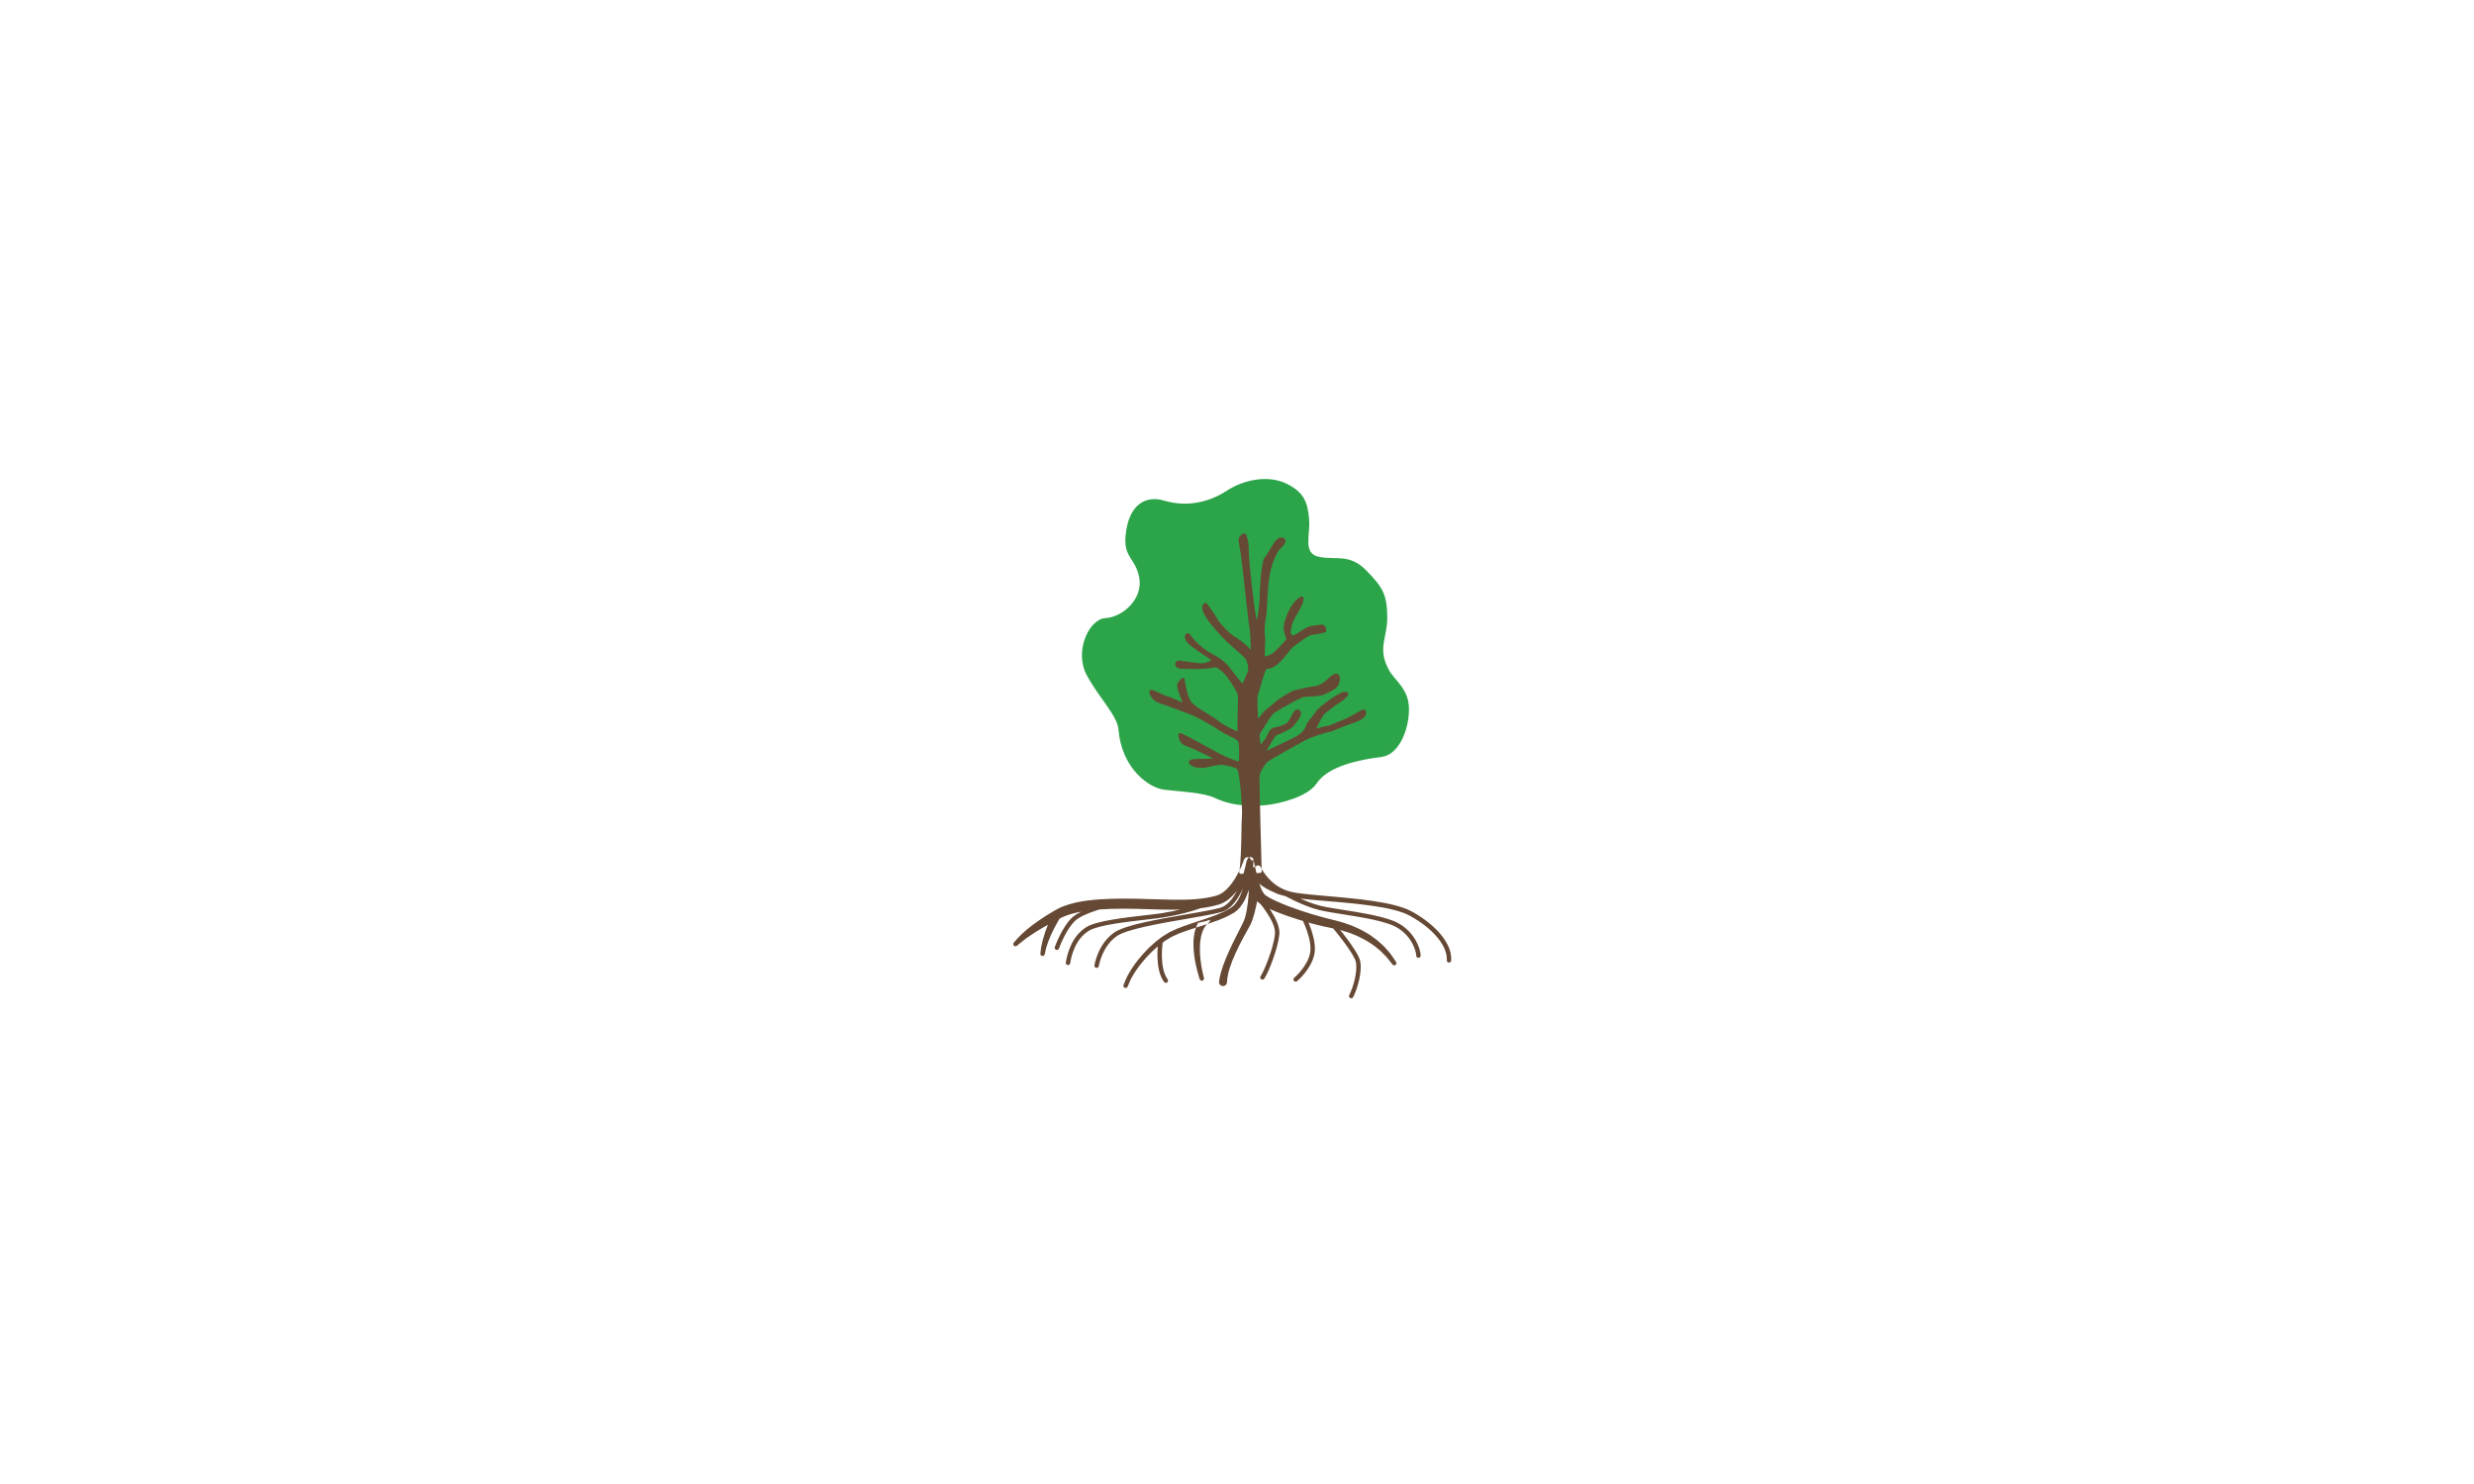 <svg xmlns="http://www.w3.org/2000/svg" width="600" height="360" viewBox="0 0 600 360"><path fill="#2CA449" d="M297.554 119.03c4.323-2.817 10.241-3.807 14.532-1.659 4.24 2.121 5.028 4.53 5.395 8.481.367 3.953-1.668 8.472 2.503 9.254 4.171.784 7.36-.821 11.366 3.277 4.012 4.1 4.995 5.82 5.093 11.106.101 5.288-2.584 7.786.502 13.207 1.447 2.54 4.683 4.395 4.761 9.188.076 4.792-2.291 11.217-6.682 11.75-5.209.627-12.916 2.172-15.709 6.414-2.188 3.321-9.174 4.928-11.971 5.234-2.793.307-7.968.544-12.645-1.679-2.891-1.378-8.507-1.558-12.332-2.026-3.826-.47-10.347-5.195-11.119-14.643-.274-3.331-4.625-7.519-7.632-13.026-3.275-6.001.625-13.766 4.424-13.952 4.171-.202 9.347-4.689 8.217-10.034-.984-4.65-3.787-4.648-3.275-10.024.769-8.097 5.39-9.638 9.247-8.481 6.617 1.988 12.096-.284 15.325-2.387z"/><path fill="#664935" d="M331.244 172.485c-.221-.388-.803-.466-1.215-.155-.379.28-3.256 1.903-3.719 2.046-.176.054-.586.231-1.104.458-1.038.455-2.607 1.139-3.388 1.27-.751.124-1.826.411-2.57.621.578-1.298 1.555-3.265 2.271-3.8l1.058-.803c.871-.668 1.772-1.359 2.316-1.667.023-.013 2.305-1.422 2.086-2.247-.052-.19-.229-.394-.635-.394h-.004l-.307.01c-.348.003-.416.032-.854.272l-.75.402c-1.412.733-4.834 3.269-5.292 4.126-.127.243-.532.74-.925 1.222-.881 1.079-1.461 1.823-1.532 2.313-.071.496-.707 1.411-1.745 2.138-.602.422-3.617 1.857-5.818 2.907-.864.41-1.51.719-1.983.947.741-1.336 2.077-3.532 2.397-3.765.403-.125 3.718-1.556 4.209-2.286.111-.169.287-.393.48-.64.482-.618 1.025-1.318 1.215-1.863.135-.401.085-.837-.132-1.141-.161-.225-.399-.355-.657-.355-.208 0-.514.083-.798.48-.212.293-.425.696-.651 1.121-.33.621-.704 1.322-1.049 1.631-.535.476-2.018.968-3.141 1.167-.967.174-1.406 1.204-1.73 1.956-.1.238-.215.508-.289.59-.24.267-.781 1.017-1.186 1.593-.268-1.07-.434-2.315-.15-2.758l.489-.8c.736-1.214 2.269-3.741 2.937-4.171 1.378-.885 6.365-3.826 7.367-3.878l.63-.026c1.453-.055 3.441-.132 4.429-.694.254-.142.531-.271.812-.401.924-.429 1.972-.916 2.396-2.018.24-.632.395-1.558.025-2.092-.407-.595-1.229-.489-2.265.495-1.952 1.857-3.05 2.105-3.435 2.126-.736.038-4.864.958-5.366 1.113-.585.179-3.433 1.864-4.39 2.773-.373.354-.891.769-1.393 1.173-.756.606-1.412 1.131-1.668 1.51-.193.289-.688.872-1.103 1.351-.173-2.666-.241-5.34-.071-5.736.13-.245.293-.81.594-1.874.354-1.25 1.186-4.178 1.537-4.452l.124.003c1.994 0 3.961-2.514 5.263-4.178.355-.457.727-.929.87-1.035.335-.243.685-.504 1.036-.77 1.354-1.008 3.031-2.263 3.678-2.296.982-.052 3.096-.562 3.186-.583.178-.042.307-.199.318-.381.005-.078.034-.776-.367-1.196-.242-.26-.563-.368-1.004-.283-.306.06-.632.091-.966.124-.685.065-1.462.14-2.228.476-.593.257-1.346.748-2.011 1.181-.493.321-1.056.688-1.253.748-.164.052-.416.078-.614-.145-.163-.184-.218-.52-.159-.97.221-1.74.856-2.891 1.121-3.304.022-.039 2.419-3.869 1.955-4.712-.072-.134-.301-.266-.453-.266-.15 0-.305.059-.486.188-1.339.937-2.401 2.5-3.244 4.774-.686 1.858-.73 2.48-.524 3.526.14.717.427 1.484.579 1.861-.406.494-1.594 1.884-3.201 3.322-.596.536-1.535.779-2.092.882l.141-4.237c-.004-.023-.414-2.354.172-5.288.16-.792.227-2.102.304-3.619.107-2.076.241-4.658.659-6.941.553-3.006 1.944-5.478 2.29-5.813 1.357-1.318 1.528-1.832 1.515-2.159-.006-.188-.086-.354-.227-.471-.786-.661-1.754-.326-2.616 1.021-.229.358-.54.865-.868 1.399-.561.914-1.196 1.949-1.511 2.391-.641.893-1.042 7.691-1.024 7.994.064 1.303-.336 5.361-.74 7.084-.714-3.282-1.981-15.138-1.955-16.915.022-1.625-.155-2.329-.326-3.013l-.141-.596c-.121-.625-.554-.675-.684-.675-.244 0-.492.13-.736.39-.299.314-.608.842-.581 1.318.001.003.194 1.083.606 3.778.199 1.289.555 4.561.932 8.025.401 3.699.818 7.523 1.047 8.933.352 2.184.375 4.484.352 5.771-.79-.844-2.125-2.154-3.36-2.829-1.737-.949-4.008-3.367-4.877-4.895-.908-1.6-2.338-3.402-2.398-3.479-.106-.132-.28-.189-.446-.138-.194.057-.464.256-.592.622-.267.782.186 1.977 1.382 3.65.736 1.03 2.799 3.438 4.256 4.882.586.582 1.383 1.266 2.152 1.93 1.113.957 2.264 1.945 2.674 2.532.574.818.629 2.402.633 2.777l-1.398 3.207c-.762-.916-2.288-2.767-2.607-3.242-.407-.603-1.646-2.439-4.729-3.992-2.884-1.454-5.23-4.367-5.374-4.673-.192-.487-.916-.479-1.171.032-.111.22-.295.831.383 1.741.768 1.026 4.51 3.435 5.967 4.351-.528.342-1.418.812-2.308.812-1.338-.052-4.129-.466-5.182-.623l-.267-.039-.14-.01c-.487 0-.89.393-.896.876-.007.512.438 1.121 1.711 1.15 1.786.044 3.845.073 4.94.015 1.033-.054 2.622-.256 3.179-.438.429.121 2.022 1.401 2.568 2.135.991 1.328 2.617 3.748 2.765 4.585.116.651.036 2.852-.023 4.457-.036.969-.065 1.735-.049 2.046.029.53.029 1.67.024 2.374-.963-.383-2.997-1.268-4.522-2.454-.854-.666-1.919-1.32-2.949-1.95-1.528-.937-3.109-1.905-3.773-2.798-1.094-1.468-1.578-5.403-1.584-5.444-.017-.152-.117-.282-.257-.337-.142-.057-.307-.033-.42.067-.204.168-1.203 1.051-1.16 1.895.029.535.795 2.672 1.286 3.997-1.159-.531-3.072-1.38-3.759-1.54-.376-.086-1.15-.45-1.832-.771-1.105-.518-1.623-.745-1.933-.745-.195 0-.314.082-.381.151-.078.083-.133.238-.127.352.033.588.785 2.208 2.464 2.72 1.463.446 6.104 2.203 7.763 2.854 1.544.606 5.716 2.966 7.075 3.94.613.44 1.385.807 2.135 1.162.89.422 1.896.901 2.102 1.318.28.574.251 2.415.231 3.631-.01.476-.017.902-.007 1.216-.945-.033-3.773-1.369-4.934-1.982-.701-.371-6.596-3.607-6.612-3.617l-2.522-1.232c-.121-.059-.267-.056-.386.011s-.197.188-.21.323c-.075.731.231 2.26 1.91 2.808 1.457.475 4.52 2.011 6.169 2.835l.316.157c-.642.052-1.512.068-1.979.078l-.782.021-.621.015c-1.398.017-2.268.054-2.473.6-.069.183-.077.469.28.792.756.681 1.998.782 2.672.782.592 0 1.196-.076 1.7-.217 1.149-.32 3.107-.559 3.088-.566 1.222.139 3.366.543 3.914 1.037.667.743 1.382 9.797 1.179 11.584-.066.588-.09 1.934-.119 3.639-.053 3.171-.127 7.514-.539 9.738-.022.127.014.255.098.352.078.091.193.142.312.142l.021-.002 4.627-.241c.225-.013.4-.201.395-.428-.008-.217-.598-21.795-.525-22.994.062-1.076 1.382-3.105 2.082-3.627.732-.547 8.516-4.903 9.475-5.374.951-.468 4.758-1.714 5.201-1.74.344-.017 1.202-.352 2.943-1.058.885-.358 1.801-.729 2.241-.862 2.056-.63 3.262-1.287 3.688-2.006.346-.591.277-.97.152-1.186zM303.395 209.096l-.23.727c-.156.465-.396 1.137-.754 1.975-.363.832-.841 1.835-1.521 2.936-.684 1.089-1.551 2.309-2.876 3.391-.679.529-1.451 1.014-2.438 1.308-.746.215-1.667.457-2.541.605-1.769.334-3.637.49-5.555.578-3.834.172-7.875-.031-11.859-.137-3.975-.084-7.97-.055-11.59.398-1.809.234-3.521.576-5.043 1.096-.767.254-1.463.574-2.128.904-.712.381-1.42.748-2.055 1.109-1.309.686-2.477 1.381-3.495 2.012-1.007.648-1.869 1.23-2.568 1.73-.68.516-1.21.938-1.557 1.238l-.544.451-.026.023c-.229.189-.566.156-.754-.07-.17-.205-.162-.498.004-.691l.482-.561c.302-.385.808-.879 1.45-1.518l1.106-1.006c.412-.348.877-.709 1.373-1.088 1.006-.746 2.147-1.562 3.445-2.387.651-.42 1.324-.803 2.022-1.223.763-.438 1.582-.848 2.451-1.15 1.729-.644 3.602-1.046 5.525-1.284 3.851-.486 7.913-.516 11.961-.438 4.041.072 8.028.312 11.719.227 1.842-.053 3.613-.174 5.241-.455.83-.131 1.536-.303 2.354-.52.571-.168 1.182-.48 1.696-.864 1.046-.789 1.858-1.819 2.499-2.772.644-.961 1.115-1.875 1.485-2.637.37-.761.626-1.378.792-1.798l.238-.638.02-.051c.169-.457.679-.689 1.138-.518.441.166.675.652.533 1.098zM305.717 210.305c.006.012.076.166.264.504.188.332.487.816.926 1.387.869 1.131 2.34 2.693 4.616 3.639 1.126.489 2.433.719 3.917.903 1.441.188 3.016.329 4.625.476 3.232.293 6.689.572 10.145.99 3.451.453 6.92.914 10.085 2.005.792.25 1.559.623 2.286 1.002.672.383 1.338.793 1.98 1.217 1.263.836 2.392 1.74 3.358 2.66 1.94 1.83 3.185 3.793 3.669 5.344.254.771.335 1.416.36 1.859l.005.682c.002.295-.237.535-.533.537-.293.002-.531-.234-.535-.529l-.002-.066-.005-.564c-.026-.367-.095-.91-.317-1.58-.423-1.346-1.556-3.148-3.402-4.879-.919-.869-2-1.727-3.221-2.529-.604-.391-1.236-.783-1.928-1.168-.658-.338-1.334-.67-2.094-.904-2.988-1.021-6.439-1.479-9.846-1.91-3.427-.399-6.875-.665-10.113-.944-1.625-.145-3.179-.273-4.691-.463-1.463-.176-3.035-.365-5.242-1.05-2.566-1.06-4.294-2.011-5.256-3.248-.965-1.251-1.594-2.903-1.592-2.902 0 0 1.373-.636 1.701-.777.32-.143.69-.002.84.308zM272.49 238.929c.363-.895.684-1.793 1.226-2.676.461-.914 1.058-1.686 1.606-2.51.599-.777 1.208-1.553 1.862-2.285.678-.711 1.324-1.453 2.074-2.096.369-.326.715-.678 1.102-.986l1.179-.904c.376-.32.828-.557 1.249-.824l.643-.393.16-.1.188-.09.326-.154 1.316-.607 1.392-.533c.929-.355 1.844-.645 2.765-.957 1.842-.596 3.666-1.186 5.433-1.869.856-.385 1.761-.703 2.547-1.184l.608-.338.306-.164.018-.012.011-.004-.044.031.035-.029.071-.055.143-.109c.178-.15.409-.295.542-.445l.394-.444c.515-.674.989-1.457 1.31-2.316.346-.845.614-1.737.82-2.648.42-1.815.651-3.725.712-5.574.016-.424.368-.756.791-.741.396.011.711.325.742.709v.001c.385 1.842.786 3.714 1.307 5.451.27.861.58 1.704.979 2.363l.303.438.151.154.075.074.033.038.008.011.006.005-.066-.047.037.026c.406.25.822.533 1.222.758l1.173.584c.392.195.855.375 1.275.561.857.39 1.759.71 2.645 1.054 1.785.662 3.602 1.252 5.433 1.799l2.757.764 1.387.348 1.432.371 1.399.379c.474.146.958.328 1.435.492.974.307 1.866.76 2.781 1.164.462.188.881.48 1.321.717.431.258.881.475 1.286.779.805.602 1.648 1.146 2.363 1.857.365.346.754.66 1.094 1.025l.988 1.133c.347.359.627.775.9 1.189l.836 1.238c.165.246.1.576-.145.742-.23.156-.543.105-.715-.109l-.042-.051-.877-1.105c-.286-.373-.577-.738-.921-1.059l-.984-1c-.334-.322-.723-.594-1.076-.895-.695-.623-1.52-1.08-2.291-1.592-.812-.453-1.635-.896-2.484-1.277-.868-.342-1.722-.734-2.61-.971-.442-.135-.872-.281-1.325-.404l-1.414-.318-1.391-.307-1.445-.301c-.96-.201-1.901-.473-2.853-.709-1.888-.523-3.764-1.09-5.616-1.736-.927-.338-1.857-.65-2.771-1.039-.465-.195-.911-.355-1.391-.584l-1.433-.691c-.444-.242-.836-.5-1.257-.747-.678-.506-1.021-.963-1.336-1.481-.591-1.006-.924-2.009-1.168-3.009-.244-.999-.396-1.994-.484-2.99-.084-1.002-.115-1.982-.061-2.998l-.001-.001 1.53-.032c-.037 1.018-.129 1.982-.262 2.967-.141.979-.301 1.951-.547 2.918-.229.968-.524 1.928-.918 2.863-.371.945-.899 1.837-1.564 2.681l-.587.621c-.2.197-.389.307-.581.463l-.144.111-.071.055-.037.027-.064.041-.011.006-.021.01-.329.182-.662.357c-.872.514-1.804.832-2.709 1.229-1.837.688-3.693 1.266-5.531 1.842-.909.297-1.835.582-2.715.906l-1.315.488-1.317.594-.329.148-.137.066-.15.088-.595.357c-.393.246-.81.453-1.172.756l-1.124.848c-.373.287-.708.627-1.064.934-.725.607-1.354 1.318-2.015 1.996-.638.697-1.231 1.438-1.813 2.18-.531.777-1.124 1.535-1.538 2.346-.493.756-.839 1.676-1.207 2.566l-.002.008c-.114.273-.427.4-.701.289-.273-.114-.403-.425-.294-.698zM327.623 242.163l-.162-.051c-.267-.137-.369-.457-.235-.721.987-1.936 2.089-5.812 1.591-8.066-.415-1.885-4.543-7.016-6.1-8.838-.189-.223-.163-.562.062-.754.225-.189.562-.166.756.061.235.273 5.771 6.771 6.329 9.301.574 2.613-.664 6.785-1.685 8.783-.109.211-.335.318-.556.285zM306.088 237.638c-.079-.012-.157-.043-.227-.092-.242-.168-.3-.504-.13-.744.81-1.154 3.144-6.807 3.479-10.223.306-3.107-4.266-8.181-4.311-8.233-.2-.219-.183-.558.036-.756.217-.198.557-.184.756.035.199.223 4.936 5.479 4.585 9.056-.339 3.451-2.668 9.316-3.669 10.738-.121.168-.324.248-.519.219zM291.481 234.993c-.253-1.355-.503-3.186-.481-4.988.001-.9.079-1.791.239-2.588.051-.41.195-.764.287-1.119.087-.357.271-.633.379-.92.112-.289.307-.477.426-.684.116-.213.271-.344.391-.457l.363-.361.151-.152.029-.027c.145-.158.223-.354.243-.551-.945.314-1.913.547-2.896.703-.142.227-.291.467-.386.744-.126.373-.328.768-.41 1.201-.09.432-.229.883-.261 1.352-.127.938-.146 1.924-.089 2.895.044.973.18 1.928.319 2.816.161.885.332 1.703.51 2.398.348 1.381.667 2.291.667 2.291.094.266.379.422.653.346.285-.08.449-.375.371-.662-.002-.001-.248-.876-.505-2.237zM258.935 234.108c-.291-.045-.493-.316-.448-.609.283-1.869 1.346-6.451 5.125-8.676 2.472-1.453 9.219-2.229 14.146-2.793 1.647-.189 3.069-.354 4.054-.508 7.392-1.168 11.114-3.089 11.152-3.108.26-.135.585-.037.723.225.137.262.037.585-.225.724-.156.082-3.896 2.021-11.483 3.219-1.007.16-2.439.324-4.1.514-4.832.555-11.448 1.312-13.724 2.652-3.381 1.99-4.351 6.197-4.611 7.912-.044.292-.315.493-.609.448zM257.3 222.335l-.229.367c-.14.227-.341.555-.572.967-.241.406-.493.891-.769 1.41-.278.518-.531 1.088-.811 1.652-.239.576-.49 1.15-.698 1.697-.183.551-.364 1.066-.502 1.51l-.341 1.5-.016.07c-.065.287-.351.467-.64.402-.269-.061-.444-.32-.41-.588l.211-1.658c.102-.484.24-1.049.379-1.654.163-.596.366-1.223.562-1.852.232-.613.443-1.24.678-1.809.237-.566.452-1.1.662-1.545.197-.449.381-.826.511-1.09l.2-.402c.255-.51.873-.717 1.38-.463.511.256.717.873.463 1.381l-.047.084-.011.021zM265.875 234.8c-.292-.045-.494-.318-.45-.609.032-.213.829-5.205 4.81-7.977 2.635-1.832 10.505-3.189 17.45-4.387 3.458-.6 6.441-1.113 8.174-1.588 4.705-1.292 6.44-11.26 6.455-11.361.052-.292.352-.47.619-.438.293.049.488.324.439.617-.073.438-1.873 10.745-7.229 12.216-1.782.49-4.791 1.008-8.276 1.609-6.497 1.121-14.581 2.516-17.02 4.213-3.594 2.5-4.355 7.207-4.362 7.256-.044.291-.316.494-.61.449zM256.239 230.448l-.101-.025c-.277-.098-.423-.402-.325-.682.068-.188 1.647-4.6 4.048-7.012 2.43-2.439 9.766-4.015 10.078-4.079.289-.061.573.123.636.414.061.288-.125.573-.414.634-.073.016-7.334 1.572-9.538 3.787-2.23 2.24-3.782 6.568-3.797 6.613-.09.245-.339.389-.587.35zM343.92 232.349c-.262-.039-.461-.271-.455-.543.031-1.141-1.382-5.74-6.199-7.521-3.121-1.154-7.607-1.863-11.564-2.484-2.189-.348-4.256-.672-5.724-1.027-4.038-.977-8.769-3.671-8.969-3.786-.259-.148-.347-.475-.199-.732.147-.256.476-.344.731-.199.047.027 4.803 2.738 8.688 3.677 1.425.342 3.473.666 5.641 1.008 4.006.633 8.547 1.348 11.768 2.541 5.318 1.965 6.939 7.029 6.9 8.553-.008.295-.253.529-.549.521l-.069-.008zM314.143 238.134c-.124-.02-.244-.08-.332-.186-.188-.229-.158-.566.068-.754.033-.027 3.173-2.678 3.836-5.951.668-3.279-2.031-8.471-2.058-8.523-.138-.26-.036-.584.226-.721.26-.141.584-.039.723.227.118.225 2.901 5.58 2.158 9.232-.738 3.645-4.057 6.441-4.198 6.559-.123.103-.277.138-.423.117zM305.418 215.615l-.174 1.055c-.106.668-.289 1.613-.518 2.751-.231 1.135-.544 2.451-1.043 3.881-.133.359-.281.727-.473 1.104l-.539.984c-.359.648-.727 1.309-1.095 1.965-.702 1.322-1.372 2.656-1.951 3.922-.585 1.264-1.029 2.479-1.375 3.518-.338 1.041-.5 1.924-.595 2.525-.054.305-.046.537-.064.695l-.018.244-.004.059c-.041.531-.502.928-1.033.893-.531-.043-.931-.506-.892-1.035l.003-.053s.057-.416.188-1.117c.139-.695.412-1.652.793-2.756.785-2.199 2.062-4.979 3.458-7.674l1.013-2.012.479-.971c.127-.279.236-.584.337-.891.382-1.258.56-2.543.702-3.636.141-1.093.189-2.02.23-2.663l.036-1.007v-.033c.023-.701.615-1.252 1.316-1.229.705.022 1.255.613 1.231 1.316l-.012.165zM282.668 238.427c-.137-.02-.265-.094-.352-.211-2.353-3.193-1.448-9.369-1.409-9.631.044-.293.316-.492.61-.447.292.043.492.314.448.607-.009.061-.876 6 1.213 8.834.175.238.124.572-.114.748-.117.088-.26.119-.396.1z"/></svg>